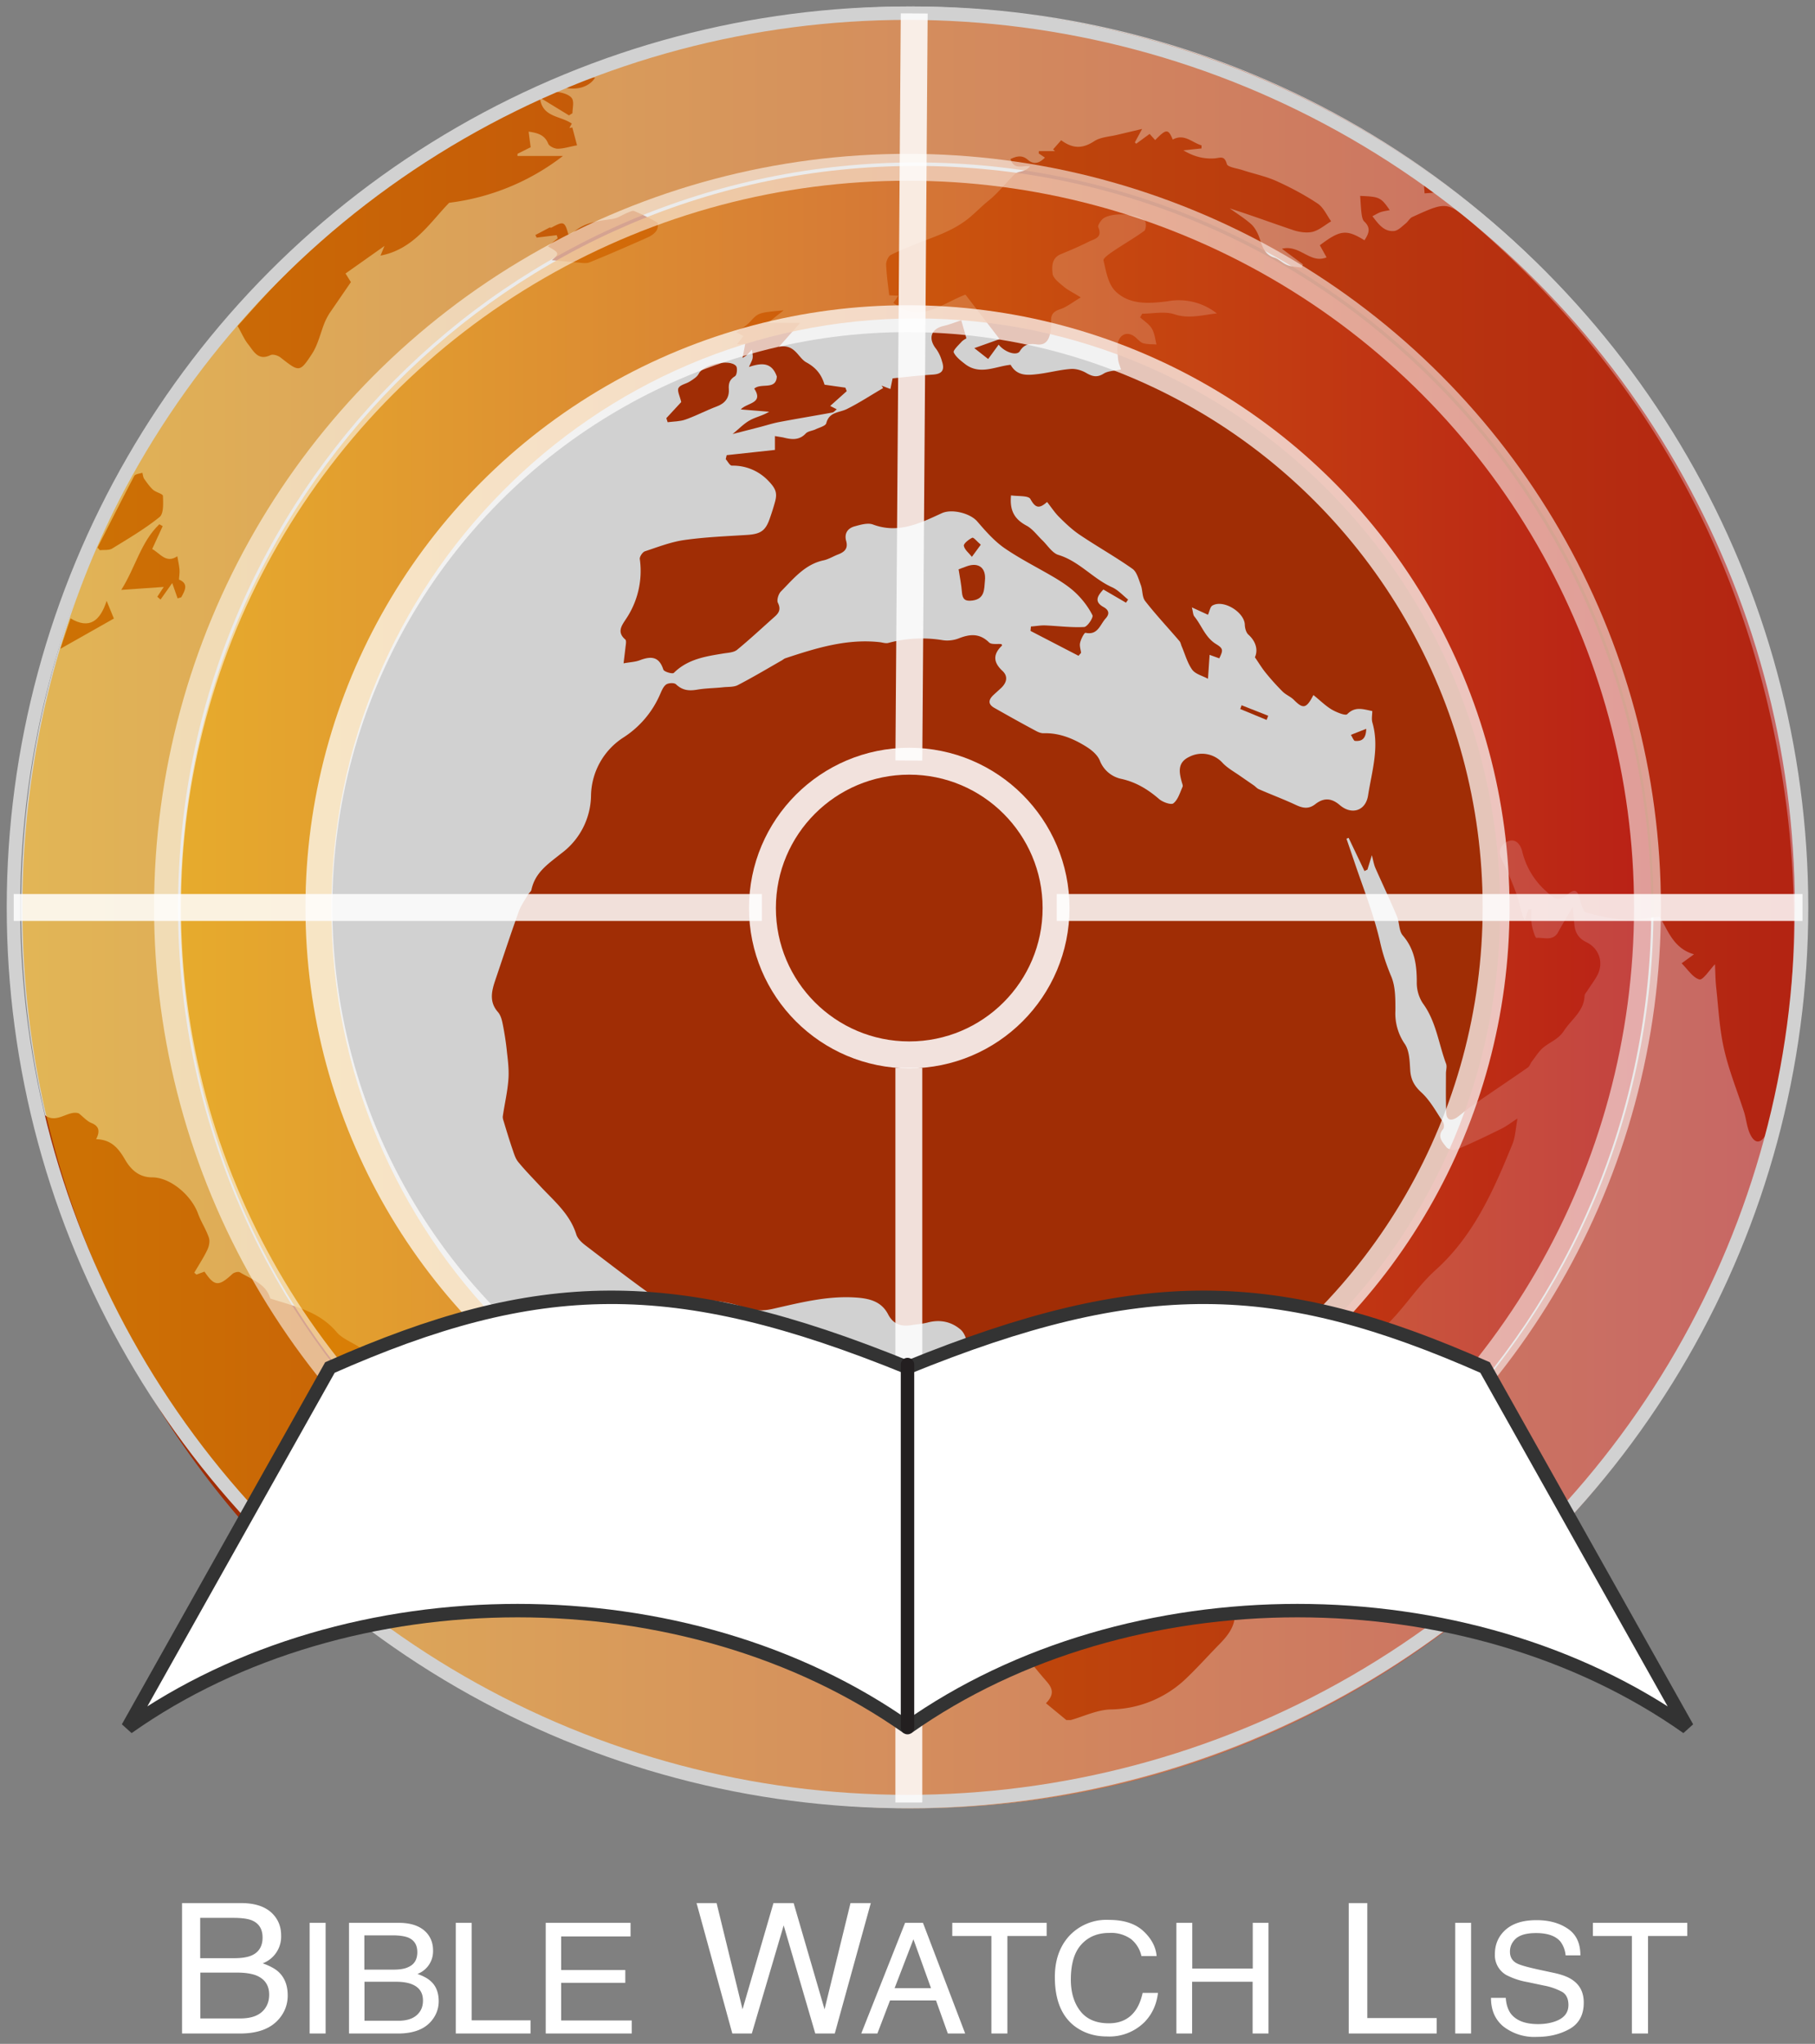 <svg xmlns="http://www.w3.org/2000/svg" viewBox="0 0 135 152"><rect x="0" y="0" width="135" height="152" fill="#808080" stroke="none"/><defs><linearGradient id="a" x1="0%" x2="100%" y1="50%" y2="50%"><stop offset="0%" stop-color="#ECA203"/><stop offset="100%" stop-color="#BF1D1B"/></linearGradient><linearGradient id="b" x1="0%" x2="100%" y1="50%" y2="50%"><stop offset="0%" stop-color="#ECA203"/><stop offset="100%" stop-color="#BF1D1B"/></linearGradient></defs><g fill="none" fill-rule="evenodd" transform="translate(1 .48)"><g fill-rule="nonzero" transform="translate(.57)"><ellipse cx="66.36" cy="67" fill="#D1D1D1" rx="66.36" ry="67"/><g fill="#A02D05"><path d="m77.76 127.45-1.53-1.26c.58-.6.54-1.04.1-1.56-.67-.78-1.37-1.57-1.84-2.47a6.8 6.8 0 0 1-.78-2.66 3.5 3.5 0 0 0-.85-2.17c-.3-.35-.52-.77-.87-1.05-.88-.7-.84-1.56-.43-2.44.4-.9.8-1.8 1.66-2.4.8-.57.78-.92.36-1.78-.15-.3-.07-.71-.09-1.07 0-.1.09-.25.05-.3-.66-1-.78-2.3-1.8-3.06a57.71 57.71 0 0 1-2.31-1.85c-.22-.18-.38-.43-.33-.63l.75-1.9c.17-.45.47-.88.49-1.33.02-.37-.18-.88-.46-1.12-.7-.6-1.55-.77-2.47-.52-.41.1-.84.13-1.26.2-.73.1-1.29-.1-1.66-.81-.52-1.01-1.47-1.2-2.5-1.26-2.07-.12-4.05.39-6.04.84-.73.17-1.4.17-2.1-.08a9.26 9.26 0 0 0-4.95-.36c-.5.1-1.17 0-1.58-.28-1.83-1.29-3.6-2.66-5.38-4.02-.26-.2-.56-.49-.65-.8-.48-1.53-1.68-2.5-2.71-3.61-.54-.58-1.1-1.15-1.6-1.76-.2-.24-.3-.56-.4-.86-.25-.72-.47-1.45-.69-2.18-.04-.12-.08-.26-.06-.38.13-.89.34-1.77.41-2.67.06-.68-.02-1.38-.1-2.06-.07-.71-.18-1.42-.32-2.12-.06-.3-.15-.65-.35-.88-.63-.71-.5-1.47-.24-2.26.59-1.74 1.16-3.48 1.78-5.21.16-.44.44-.84.68-1.25.08-.14.24-.24.27-.39.28-1.29 1.24-1.91 2.2-2.68a5.44 5.44 0 0 0 2.23-4.32 5.25 5.25 0 0 1 2.42-4.32 7.2 7.2 0 0 0 2.67-3.1c.14-.3.25-.64.48-.82.17-.14.63-.16.76-.02.5.47 1 .49 1.62.38.62-.1 1.26-.1 1.89-.17.36-.04.77 0 1.08-.16 1.1-.57 2.16-1.2 3.24-1.82.1-.05.18-.13.28-.17 2.29-.76 4.6-1.48 7.06-1.2.21.03.44.11.63.05a9.54 9.54 0 0 1 4.03-.2c.38.06.82.01 1.18-.13.83-.33 1.56-.4 2.27.3.18.17.6.09.92.12 0 .02.06.1.04.11-.67.64-.67 1.23.03 1.88.43.4.33.86-.08 1.26l-.59.54c-.38.36-.41.69.08.96 1.02.58 2.04 1.15 3.07 1.7.18.1.4.19.6.18 1.17-.03 2.2.4 3.16 1 .4.25.82.6 1 1.02a2.2 2.2 0 0 0 1.63 1.38c1.07.24 1.96.78 2.79 1.5.27.23.9.45 1.06.31.34-.27.49-.8.68-1.23.04-.1-.04-.26-.07-.39-.2-.74-.3-1.43.58-1.84a2.06 2.06 0 0 1 2.47.46c.38.4.9.68 1.35 1l.97.67c.12.08.23.22.37.28.91.4 1.85.75 2.75 1.17.53.25.97.33 1.47-.07.6-.46 1.17-.46 1.8.08.89.77 1.94.43 2.11-.73.28-1.78.85-3.56.32-5.4-.08-.27-.01-.58-.01-.86-.67-.13-1.27-.37-1.86.23-.14.14-.81-.14-1.17-.35-.48-.29-.88-.7-1.35-1.07-.52 1.02-.77 1.05-1.45.36-.24-.24-.58-.37-.82-.6a17.4 17.4 0 0 1-1.24-1.37c-.3-.36-.54-.76-.84-1.2.25-.54.07-1.18-.47-1.67-.18-.15-.27-.48-.28-.74-.02-.94-1.6-1.92-2.42-1.43-.16.1-.2.41-.32.68l-1.2-.55c.09.32.08.55.19.68.55.67.8 1.56 1.63 2.06.54.33.5.47.22 1.05l-.72-.26-.12 1.78c-.4-.22-.92-.34-1.17-.67-.36-.5-.53-1.14-.78-1.73-.06-.13-.08-.3-.17-.4-.85-1-1.75-1.95-2.55-2.98-.24-.3-.18-.82-.33-1.2-.16-.43-.3-.98-.62-1.2-1.26-.89-2.6-1.64-3.88-2.5-.56-.37-1.07-.85-1.55-1.33-.34-.33-.6-.74-.92-1.14-.59.53-.87.45-1.24-.22-.15-.27-.93-.19-1.44-.27-.12 1.2.32 1.8 1.15 2.25.45.24.78.7 1.16 1.07.4.38.75.97 1.22 1.11 1.54.47 2.56 1.76 3.98 2.4.45.2.8.6 1.2.92l-.16.23-1.68-.98c-.47.5-.69.92.02 1.31.39.22.46.5.15.84-.42.46-.58 1.27-1.5 1.07-.09-.01-.34.46-.4.74-.06.23.04.5.07.75l-.19.22-3.57-1.85.03-.33c.35-.02.7-.09 1.05-.08.97.04 1.94.17 2.9.12.24 0 .7-.7.63-.87-.3-.6-.72-1.15-1.2-1.62-.45-.44-.99-.8-1.53-1.13-1.27-.76-2.6-1.41-3.82-2.25-.76-.53-1.4-1.26-2.02-1.98-.53-.62-1.91-.96-2.65-.61-1.61.74-3.21 1.54-5.1.84-.38-.15-.92.01-1.36.13-.53.14-.8.53-.64 1.1.15.55-.12.8-.57.98-.38.14-.73.37-1.11.45-1.4.3-2.24 1.37-3.17 2.31-.19.19-.33.65-.23.85.24.48.08.75-.25 1.04-.92.82-1.82 1.66-2.78 2.45-.24.2-.64.22-.98.27-1.34.22-2.68.41-3.73 1.45-.1.1-.72-.08-.78-.24-.32-1-.93-1.01-1.75-.7-.34.13-.72.14-1.21.23l.14-1.16c.02-.21.09-.52-.01-.61-.62-.53-.3-1 .02-1.48a6.4 6.4 0 0 0 1.06-4.5c-.03-.17.2-.52.38-.58.97-.32 1.94-.7 2.94-.84 1.55-.22 3.12-.28 4.69-.38 1-.07 1.36-.32 1.68-1.29.14-.4.27-.81.38-1.22.16-.62.03-.95-.5-1.5a3.62 3.62 0 0 0-2.72-1.14c-.16 0-.31-.32-.46-.48l.07-.3 3.59-.39v-1.03l.6.1c.62.16 1.2.24 1.7-.3.17-.17.49-.19.72-.3.29-.14.75-.25.8-.46.22-.85.96-.77 1.53-1.05.93-.46 1.8-1.04 2.7-1.56L64 28.2l.66.25.16-.79c.96-.1 1.97-.22 2.98-.28.67-.04.92-.31.7-.97a2.9 2.9 0 0 0-.43-.93c-.63-.78-.4-1.5.54-1.72.46-.1.9-.29 1.32-.42l.38 1.34c-.03.03-.24.12-.38.28-.22.24-.63.63-.56.77.16.34.53.62.85.87 1.1.84 2.26.16 3.38.05.48.86 1.27.78 2.03.69.82-.1 1.62-.32 2.44-.38.38-.03.82.1 1.16.3.46.27.82.35 1.3.04.33-.2.78-.2 1.28-.3-.07-.24-.2-.52-.22-.8-.04-.46-.12-.98.05-1.37.2-.48.69-.65 1.19-.27.21.16.39.41.62.48.32.1.67.07 1 .1-.1-.4-.14-.85-.35-1.19-.2-.33-.57-.56-.87-.83l.16-.27c.81 0 1.68-.2 2.41.05 1.09.35 2.07.04 3.14-.07a4.57 4.57 0 0 0-3.69-.9c-1.39.17-2.85.28-3.9-.8-.5-.53-.66-1.46-.84-2.24-.04-.17.47-.52.77-.72.74-.5 1.53-.95 2.26-1.48.13-.1.17-.6.05-.73-.52-.6-2.6-.67-3.16-.14-.16.16-.37.48-.31.6.34.79-.3.87-.7 1.07-.69.35-1.4.65-2.1.94-.68.28-.65.94-.6 1.43.03.34.47.68.8.95.3.27.7.45 1.3.83-.62.36-1.04.71-1.52.87-.49.16-.71.37-.69.9.02.31-.01.64-.08.95-.12.52-.39.86-1.01.77-.48-.06-.9-.04-1.23.5-.22.38-1.12.1-1.58-.48l-.78 1.07-1.03-.81 1.88-.67-2.54-3.31c-1.76.66-3.37 2.2-5.36.61l.37-.53-.68-.03c-.09-.78-.2-1.54-.23-2.3 0-.23.16-.6.35-.7.67-.34 1.38-.61 2.09-.9 1.27-.5 2.54-.9 3.68-1.81.52-.42 1-.93 1.53-1.35.7-.57 1.27-1.32 1.93-1.96.15-.15.43-.16.65-.24.17-.07.33-.16.48-.34-.55-.07-1.2.31-1.46-.53.45-.21.86-.33 1.31.07.4.34.82.27 1.25-.18l-.46-.31.01-.17h1.2l-.14-.13.6-.68c.89.66 1.62.62 2.46.07.46-.3 1.1-.33 1.66-.46l1.9-.45-.54 1 .1.1 1-.73.41.46c.83-.85.97-.85 1.31-.04.86-.47 1.44.23 2.14.43v.23l-1.35.14c.83.5 1.57.65 2.33.6.42-.04.72-.23.9.41.05.24.73.32 1.13.45.85.28 1.74.46 2.55.82 1.06.48 2.1 1.03 3.08 1.68.43.29.68.87 1 1.32-.45.27-.88.65-1.37.78-.43.1-.96.03-1.4-.11-1.58-.53-3.14-1.11-4.77-1.63.53.38 1.09.73 1.58 1.16.26.23.45.58.58.9.24.65.35 1.35 1.15 1.6.34.1.62.42.96.55.33.13.71.14 1.08.2l.09-.25-1.56-1.16c1.35-.33 2.1 1.15 3.32.64l-.5-.9c1.51-1.14 1.97-1.2 3.32-.37.3-.47.52-.9-.02-1.4-.13-.12-.17-.39-.2-.6-.05-.44-.07-.88-.1-1.3 1.43.06 1.54.1 2.2 1.06-.26.05-.48.08-.69.15-.19.07-.36.18-.6.3.46.6.87 1.17 1.62 1.1.3-.04.57-.33.83-.54.2-.15.32-.42.54-.51 2.55-1.16 2.57-1.18 4.68.66 12.6 10.98 20.26 24.75 22.87 41.35a67.27 67.27 0 0 1-.8 25.04c-.08.4-.26.8-.46 1.17-.4.73-.85.73-1.2-.04-.23-.5-.27-1.08-.44-1.62-.5-1.55-1.12-3.07-1.48-4.65-.34-1.48-.42-3.02-.58-4.53-.07-.6-.07-1.22-.1-1.8-.42.44-.9 1.2-1.16 1.13-.49-.14-.86-.74-1.32-1.2l.92-.67c-1.5-.43-1.91-1.7-2.55-2.8-.86.08-1.73.28-2.59.23-.96-.05-1.93-.28-2.87-.53-.21-.06-.36-.55-.44-.87-.21-.84-.4-.96-1.03-.42-.62.52-1.03.16-1.44-.23a5.76 5.76 0 0 1-1.85-3c-.13-.57-.5-1-1.05-.79-.48.19-.8.67-.49 1.33.41.86.8 1.74 1.12 2.64.22.62.3 1.27.6 1.92l.28-.83.22.01c0 .38-.04.76.02 1.12.06.36.26 1.01.35 1 .55-.05 1.24.28 1.63-.45.3-.56.63-1.1 1.07-1.85l.12 1.3c.05.61.33 1.05.9 1.32.92.45 1.28 1.46.85 2.38-.22.44-.54.84-.8 1.26-.08.1-.18.23-.19.35-.05 1.15-.97 1.74-1.52 2.58-.42.65-1.01.83-1.52 1.24-.35.28-.6.7-.88 1.06-.11.15-.17.36-.3.45-1.38.96-2.76 1.88-4.13 2.83-.4.27-.75.6-1.14.88-.45.3-.79.2-.8-.38-.04-.96-.02-1.93-.02-2.89 0-.24.09-.5.01-.72-.56-1.5-.74-3.16-1.74-4.51a2.8 2.8 0 0 1-.44-1.58c0-1.27-.16-2.43-1.04-3.45-.3-.34-.24-.97-.44-1.43-.5-1.2-1.07-2.39-1.6-3.59-.11-.26-.16-.55-.26-.95l-.33 1.07-.22.11-1.18-2.47-.16.06.56 1.64c.67 2 1.47 3.98 1.94 6.04.2.91.48 1.73.84 2.59.31.75.3 1.67.3 2.52a4 4 0 0 0 .7 2.48c.34.5.36 1.26.4 1.91.04.72.29 1.2.84 1.7.65.6 1.1 1.44 1.6 2.19.08.13.1.43.01.53-.48.56-.04.97.24 1.34.13.17.57.27.78.18a66 66 0 0 0 3.32-1.55c.35-.17.66-.41 1.19-.76-.14.77-.16 1.39-.38 1.92-1.4 3.43-2.87 6.79-5.71 9.35-1.24 1.11-2.17 2.57-3.34 3.78-1.12 1.14-1.9 2.5-2.68 3.86-.16.29-.07.73-.1 1.1-.02.25 0 .5-.05.74-.14.76-.35 1.5.22 2.21.13.17.04.56 0 .84-.1.79-.24 1.58-.35 2.37-.17 1.2-1.07 1.8-1.92 2.43-1.26.93-2.54 1.82-3.77 2.78-.2.15-.3.53-.31.82-.02.28.12.57.16.86.2 1.3-.23 2.08-1.42 2.6-.34.15-.7.29-1 .5-.17.11-.38.37-.37.55.06 1.08-.56 1.79-1.24 2.48-.8.82-1.57 1.68-2.4 2.47a8.27 8.27 0 0 1-5.61 2.29c-1 .03-1.97.51-2.96.79h-.32ZM1.44 82.13c1.03 1.28 1.97-.11 2.85.19.31.24.6.58.95.72.6.25.62.65.34 1.2 1.12.03 1.65.66 2.14 1.5.42.73 1.02 1.34 2.03 1.34 1.34 0 2.89 1.31 3.4 2.67.22.62.6 1.18.81 1.8.1.27.02.65-.11.92-.28.59-.64 1.13-.97 1.7l.16.14.6-.22c.74 1.1 1.05 1.12 2.07.18.12-.12.43-.2.56-.13.88.53 1.96.86 2.26 1.95 1.8.58 3.63.94 4.94 2.5.46.53 1.23.78 1.82 1.21.26.2.49.48.64.77.7 1.4 1.05 2.78-.39 4-.2.17-.3.5-.42.76-.1.19-.13.5-.27.57-.98.45-.53 1.19-.4 1.86a7.33 7.33 0 0 1-.5 4.8c-.26.53-.18 1.24-.84 1.55-.17.09-.36.3-.5.27-1.38-.36-2.4.6-3.72.96a66.97 66.97 0 0 1-17.45-33.2ZM16.1 23.77c.76-.84 1.55-1.75 2.37-2.62a66.43 66.43 0 0 1 20.48-14.7c.5-.24 1.75-.06 2.03.4.16.27.03.72.03 1.09l-.26.16-2.16-1.32c.16 1.48 1.5 1.33 2.37 1.93l-.18.33L41 9l.35 1.33c-.58.1-1 .25-1.44.25-.24 0-.62-.18-.7-.37-.25-.62-.72-.8-1.46-.9l.15 1.16-.98.49v.16h3.38a17.28 17.28 0 0 1-8.46 3.48c-1.4 1.43-2.63 3.46-5.11 3.93l.3-.72-2.9 2.05.4.64-1.6 2.33c-.14.23-.27.47-.37.72-.3.76-.48 1.6-.92 2.28-.92 1.41-.96 1.36-2.34.28-.19-.15-.56-.27-.75-.18-.94.45-1.26-.31-1.68-.83-.29-.37-.47-.82-.76-1.32Z"/><path d="m59.76 28.13 1.55.22.1.26-1.23 1.1.49.25c-.13.1-.22.22-.33.24-1.32.24-2.65.46-3.97.71-.46.09-.9.23-1.35.35l-2.1.54c.52-.43.87-.8 1.3-1.03.43-.24.95-.34 1.42-.63l-2.11-.17c.45-.51 1.73-.43 1-1.55.53-.45 1.62.14 1.68-.9-.38-1.08-1.14-1.02-2.07-.71.13-.31.25-.49.27-.67.03-.2-.03-.4-.05-.62-.14.15-.26.29-.4.42-.05.05-.12.08-.3.2l.2-1.05-.61.03.47-.61a93.3 93.3 0 0 1-.52-.28c.32-.24.73-.46 1.03-.79.6-.65.58-.67 2.49-.84l-.55.43-.61.5h2.39l-1.58 1.78c1.2-.23 1.41.82 2.04 1.16.77.42 1.14.96 1.35 1.66ZM107.22 105.79c.49.78.7 1.85.23 2.52-.85 1.23-1.08 2.67-1.74 3.95-.69 1.33-1.25 2.72-1.87 4.08-.38.84-1.67 1.4-2.37 1.04-.16-.08-.4-.22-.41-.34-.06-.93-.57-1.91.15-2.78.66-.78 1.07-1.58.92-2.7-.12-.83.38-1.54 1.17-1.91 1.08-.52 2-1.15 2.62-2.25.32-.58.83-1.05 1.3-1.61ZM39.48 18.86c.58-.47.56-.54-.3-1.02l.73-.6-.07-.23-1.49.18-.1-.19 1.04-.55c.04-.02.11.01.15 0 .92-.5.99-.47 1.27.51.14-.06.31-.1.42-.2.83-.72 1.85-.81 2.87-.96.39-.06.75-.32 1.13-.47.16-.06.36-.17.48-.11.59.25 1.17.53 1.71.85.08.05.05.45-.06.6-.14.21-.38.38-.62.49-1.44.64-2.9 1.28-4.36 1.87-.27.11-.62.03-.94.01l-1.85-.17ZM5.68 40.25c.91-1.78 1.81-3.57 2.74-5.34.08-.14.39-.16.6-.23.04.15.05.33.14.46.2.28.4.57.65.8.22.2.73.3.74.46.02.54.06 1.32-.25 1.57-1.09.88-2.32 1.6-3.52 2.34-.24.15-.61.09-.92.13l-.18-.2Z"/><path d="m48 30.61 1.1-1.19c-.1-.44-.32-.84-.2-1.05.13-.24.56-.3.84-.48.25-.16.55-.34.67-.59.33-.66 2.28-1.12 2.77-.56.12.14.06.67-.07.75-.41.25-.5.53-.47.98.04.62-.27 1.04-.88 1.27-.8.3-1.55.7-2.34.98-.42.15-.88.14-1.33.2l-.1-.31ZM11.62 40.89c.08.46.14.72.16.98.02.24-.02.47-.04.75.73.3.46.8.17 1.32l-.27.08-.4-1.14-.87 1.23-.24-.21.48-.73-3.16.22c1.06-1.68 1.46-3.57 2.83-4.88l.25.14-.78 1.7c.6.33 1.03 1.1 1.87.54ZM69.73 41.86l.62-.23c.87-.31 1.44.12 1.34 1.07-.06.63 0 1.36-.93 1.48-.53.07-.73-.08-.78-.6-.04-.55-.15-1.09-.25-1.72ZM6.36 44.2l.54 1.32-3.98 2.25.76-2.26c1.41.84 2.2.18 2.68-1.3ZM42.69 5.3c-.45.74-1.54 1.02-2.57.64.9-.33 1.54-.95 2.57-.64ZM71.38 40.03l-.66.9c-.22-.28-.54-.52-.6-.82-.03-.16.37-.48.63-.6.1-.04.36.29.63.52ZM105.65 13.8l-1.26.1c0-.27-.1-.69.04-.78.57-.4.86.14 1.21.43v.26ZM100.05 53.72c-.01.81-.4.94-.84.9-.1-.01-.2-.3-.3-.45l1.14-.45ZM92.64 53.06l-1.96-.81.1-.28 1.98.78-.12.31Z"/></g><path fill="url(#a)" d="M66.45 11.77c-30.21 0-54.7 24.73-54.7 55.23 0 30.5 24.49 55.23 54.7 55.23 30.2 0 54.7-24.73 54.7-55.23 0-30.5-24.5-55.23-54.7-55.23Zm0 99.12c-24.01 0-43.47-19.65-43.47-43.89 0-24.24 19.46-43.89 43.47-43.89 24 0 43.46 19.65 43.46 43.89 0 24.24-19.46 43.89-43.46 43.89Z" opacity=".8" transform="translate(.1 .09)"/><path fill="url(#b)" d="M66.32 0C29.69 0 0 29.98 0 66.96c0 36.98 29.7 66.95 66.32 66.95 36.62 0 66.31-29.97 66.31-66.95C132.63 29.98 102.94 0 66.32 0Zm.13 122.31c-30.3 0-54.88-24.8-54.88-55.4 0-30.6 24.57-55.4 54.88-55.4 30.3 0 54.87 24.8 54.87 55.4 0 30.6-24.57 55.4-54.87 55.4Z" opacity=".6" transform="translate(.1 .09)"/></g><circle cx="66.5" cy="67" r="66.5" stroke="#D1D1D1"/><g stroke="#FFF" stroke-width="2" transform="translate(.02 .52)"><circle cx="66.48" cy="66.48" r="55.04" opacity=".56"/><circle cx="66.48" cy="66.48" r="43.78" opacity=".72"/><circle cx="66.61" cy="66.53" r="10.92" opacity=".86"/><path d="M66.58 55.56 66.98 0M66.58 78.41v54.64M77.58 66.49h55.47M55.65 66.49H0" opacity=".85"/></g><path fill="#FFF" fill-rule="nonzero" d="M16.4 145.15c.59 0 1.04-.07 1.37-.23.5-.24.76-.68.76-1.3 0-.64-.27-1.07-.81-1.29-.3-.12-.76-.18-1.36-.18h-2.47v3h2.52Zm.47 4.48c.85 0 1.45-.23 1.81-.7.23-.3.34-.65.34-1.07 0-.7-.33-1.18-.99-1.44-.35-.13-.82-.2-1.4-.2H13.9v3.41h2.98Zm-4.33-8.58h4.38c1.2 0 2.04.34 2.55 1.02.3.4.44.86.44 1.39a2.12 2.12 0 0 1-1.37 2.07c.53.19.92.4 1.18.64.45.42.68 1 .68 1.75 0 .63-.2 1.2-.61 1.7-.62.76-1.6 1.13-2.94 1.13h-4.31v-9.7Zm9.5 1.47h1.18v8.23h-1.19v-8.23Zm6.2 3.48c.5 0 .88-.06 1.15-.2.44-.2.65-.57.65-1.1 0-.54-.23-.9-.69-1.09-.26-.1-.64-.16-1.15-.16h-2.1V146h2.14Zm.4 3.8c.71 0 1.22-.2 1.53-.6.2-.24.29-.55.29-.9 0-.6-.28-1-.84-1.22-.3-.12-.7-.18-1.19-.18h-2.32v2.9h2.52Zm-3.68-7.28h3.72c1 0 1.73.3 2.16.87.25.34.37.73.37 1.17a1.8 1.8 0 0 1-1.16 1.76c.45.16.78.34 1 .55.39.35.58.85.58 1.48 0 .53-.17 1.01-.52 1.44-.52.64-1.36.96-2.5.96h-3.65v-8.23Zm7.94 0h1.18v7.25h4.38v.98H32.9v-8.23Zm6.7 0h6.3v1.01h-5.16v2.5h4.77v.95h-4.77v2.8h5.25v.97h-6.4v-8.23Zm12.7-1.47 1.93 7.9 2.3-7.9h1.5l2.3 7.9 1.93-7.9h1.51l-2.68 9.7h-1.45l-2.35-8.04-2.37 8.04h-1.45l-2.66-9.7h1.5Zm15.95 6.33-1.31-3.64-1.4 3.64h2.71Zm-1.92-4.86h1.32l3.14 8.23H69.5l-.88-2.46H65.2l-.94 2.46h-1.2l3.26-8.23Zm10.52 0v.98h-2.92v7.25h-1.19v-7.25h-2.91v-.98h7.02Zm4.63-.22c1.1 0 1.95.27 2.55.82.6.55.94 1.18 1 1.87H83.9a2.24 2.24 0 0 0-.77-1.26 2.54 2.54 0 0 0-1.63-.46c-.85 0-1.54.28-2.06.85-.53.57-.79 1.45-.79 2.62 0 .97.24 1.75.71 2.35.47.6 1.18.9 2.12.9.86 0 1.52-.32 1.97-.95.24-.33.42-.77.54-1.31h1.14c-.1.86-.44 1.6-1.01 2.18a3.7 3.7 0 0 1-2.78 1.06c-1 0-1.85-.3-2.54-.87-.9-.77-1.34-1.95-1.34-3.55 0-1.21.33-2.2 1-2.98a3.78 3.78 0 0 1 3.03-1.27Zm5 .22h1.2v3.4h4.5v-3.4h1.17v8.23h-1.18v-3.85h-4.5v3.85H86.5v-8.23Zm12.84-1.47h1.38v8.55h5.16v1.15h-6.54v-9.7Zm7.92 1.47h1.18v8.23h-1.18v-8.23Zm3.76 5.58c.03.47.15.84.35 1.14.4.54 1.08.81 2.06.81.44 0 .84-.06 1.2-.18.7-.23 1.05-.64 1.05-1.24 0-.45-.15-.77-.44-.96a4.6 4.6 0 0 0-1.4-.49l-1.18-.25a5.48 5.48 0 0 1-1.62-.54 1.7 1.7 0 0 1-.83-1.54c0-.74.27-1.35.8-1.82.55-.48 1.3-.71 2.3-.71.9 0 1.67.2 2.3.62.64.42.96 1.08.96 2h-1.1a2 2 0 0 0-.38-1.02c-.36-.43-.97-.64-1.82-.64-.7 0-1.19.14-1.5.41-.3.28-.44.6-.44.97 0 .4.17.7.53.88.23.12.75.27 1.57.45l1.21.26c.59.13 1.04.3 1.36.53.55.38.82.94.82 1.67 0 .91-.35 1.56-1.05 1.96-.7.39-1.5.59-2.42.59a3.75 3.75 0 0 1-2.53-.79c-.61-.52-.9-1.22-.9-2.11h1.1Zm13.5-5.58v.98h-2.92v7.25h-1.2v-7.25h-2.9v-.98h7.01ZM66.5 128c-16.42-11.6-41.58-11.6-58 0l15.04-26.78c15.48-6.85 25.59-7.07 42.96 0V128ZM66.5 128c16.42-11.6 41.58-11.6 58 0l-15.04-26.78c-15.48-6.85-25.59-7.07-42.96 0V128Z"/><path stroke="#333" d="M66.5 128c-16.42-11.6-41.58-11.6-58 0l15.04-26.78c15.48-6.85 25.59-7.07 42.96 0v.17M66.5 128c16.42-11.6 41.58-11.6 58 0l-15.04-26.78c-15.48-6.85-25.59-7.07-42.96 0v.17"/><path stroke="#231F20" stroke-linecap="round" d="M66.5 101v27"/></g></svg>